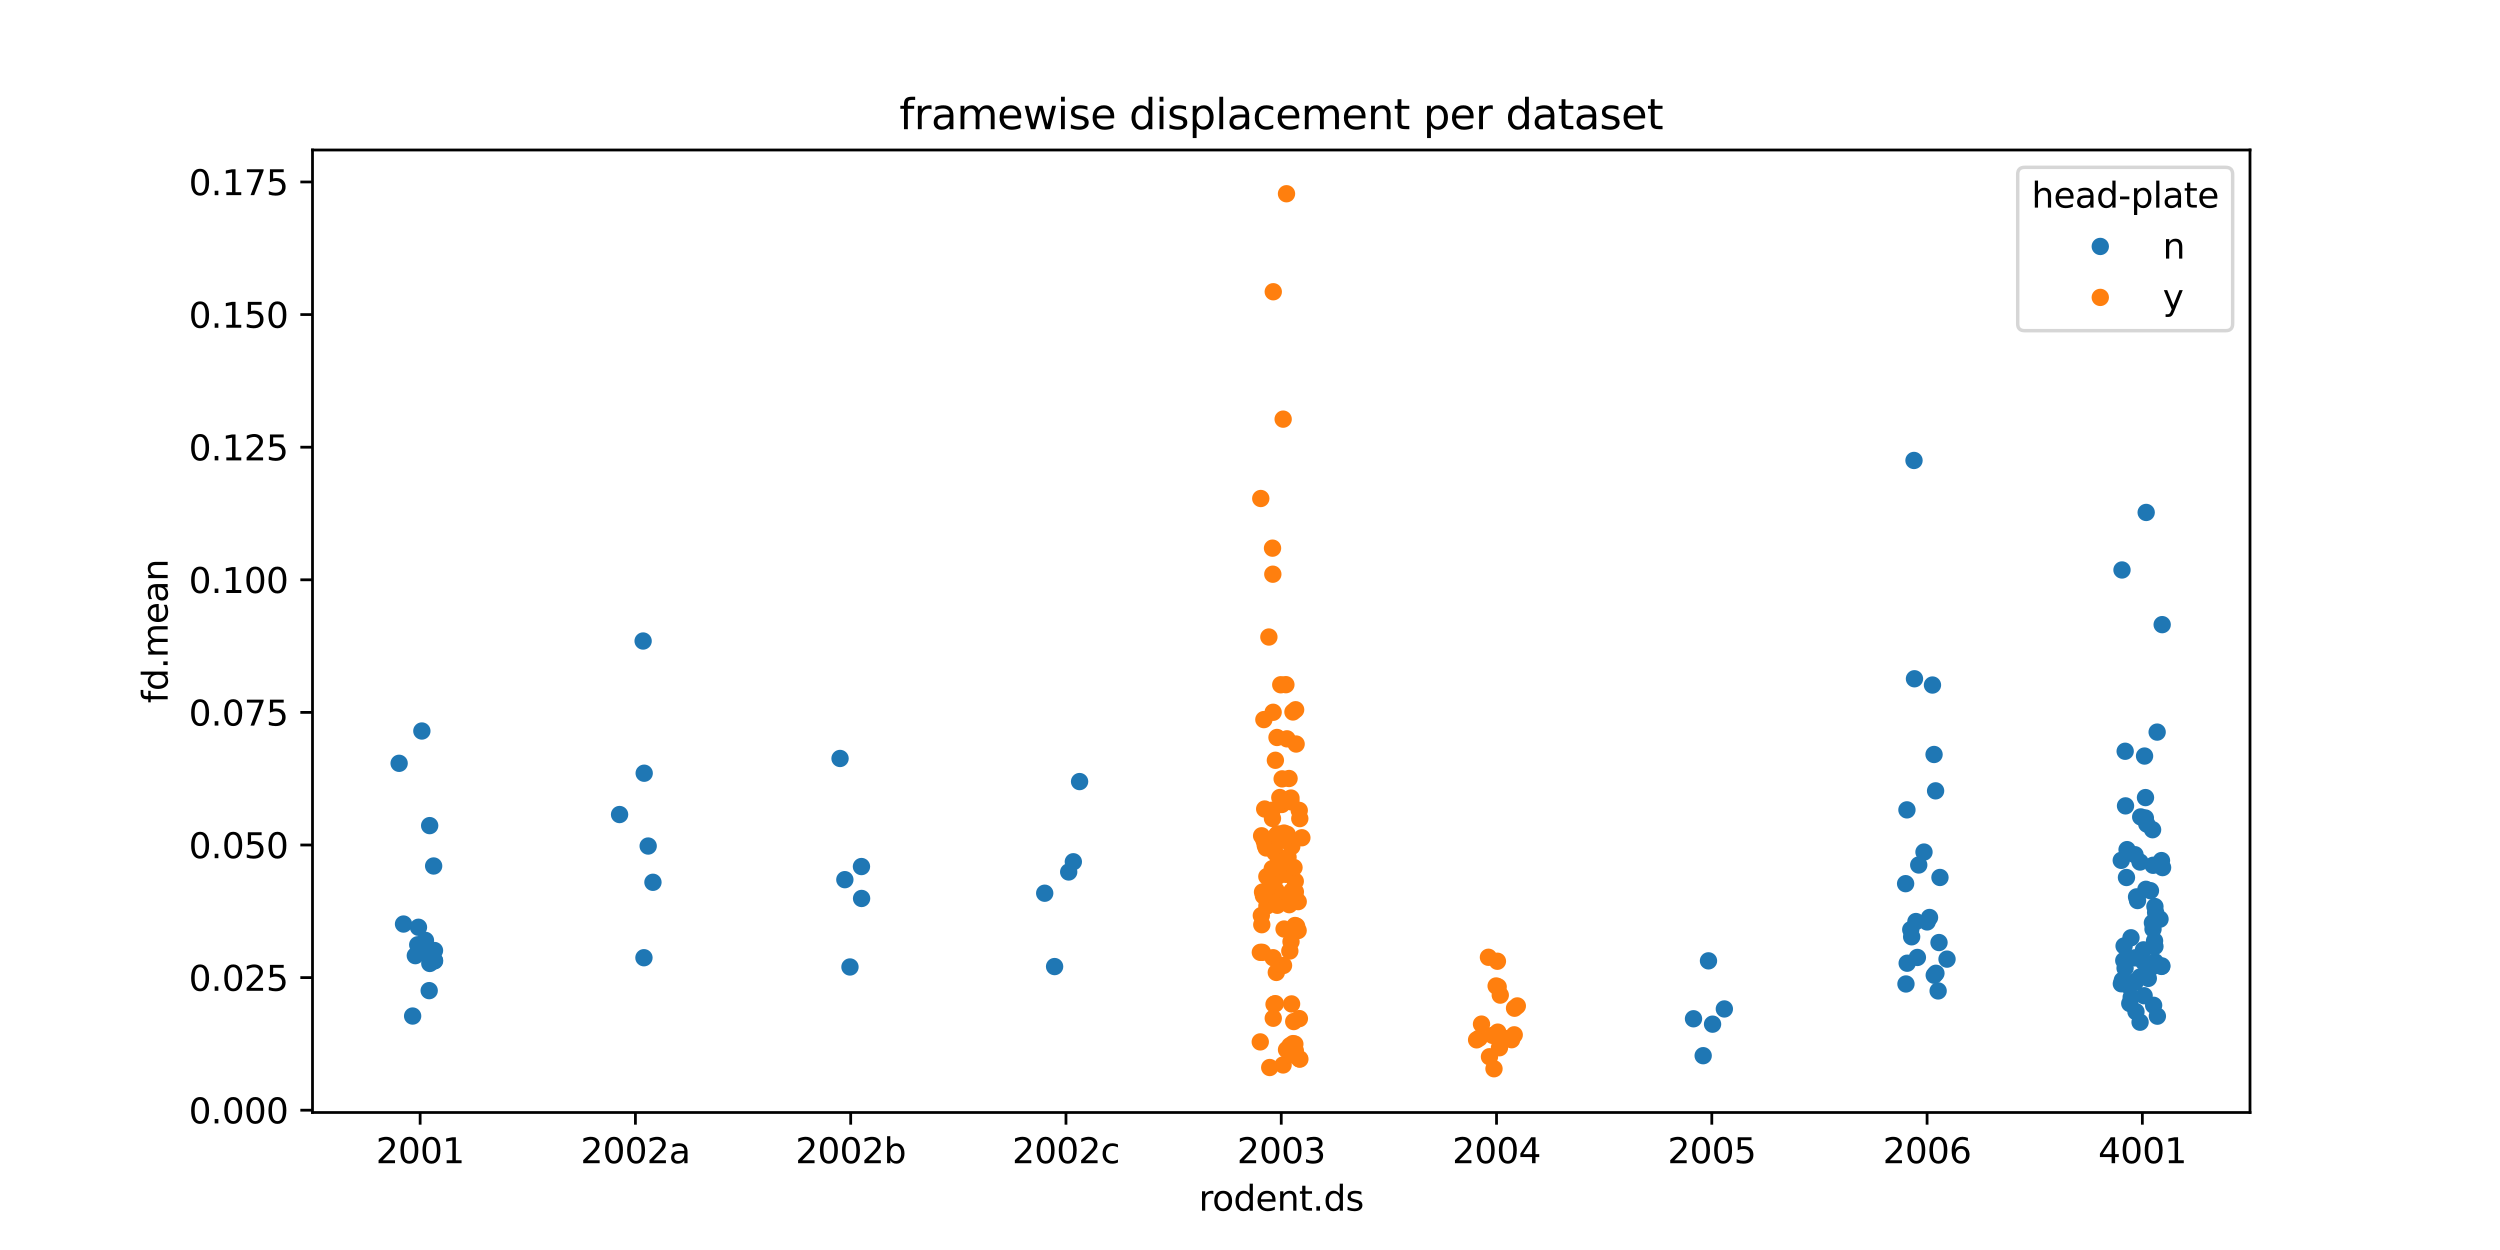 <?xml version="1.0" encoding="utf-8" standalone="no"?>
<!DOCTYPE svg PUBLIC "-//W3C//DTD SVG 1.1//EN"
  "http://www.w3.org/Graphics/SVG/1.1/DTD/svg11.dtd">
<svg xmlns:xlink="http://www.w3.org/1999/xlink" width="720pt" height="360pt" viewBox="0 0 720 360" xmlns="http://www.w3.org/2000/svg" version="1.1">
 <defs>
  <style type="text/css">*{stroke-linejoin: round; stroke-linecap: butt}</style>
 </defs>
 <g id="figure_1">
  <g id="patch_1">
   <path d="M 0 360 
L 720 360 
L 720 0 
L 0 0 
z
" style="fill: #ffffff"/>
  </g>
  <g id="axes_1">
   <g id="patch_2">
    <path d="M 90 320.4 
L 648 320.4 
L 648 43.2 
L 90 43.2 
z
" style="fill: #ffffff"/>
   </g>
   <g id="matplotlib.axis_1">
    <g id="xtick_1">
     <g id="line2d_1">
      <defs>
       <path id="m7bd807a9b5" d="M 0 0 
L 0 3.5 
" style="stroke: #000000; stroke-width: 0.8"/>
      </defs>
      <g>
       <use xlink:href="#m7bd807a9b5" x="121" y="320.4" style="stroke: #000000; stroke-width: 0.8"/>
      </g>
     </g>
     <g id="text_1">
      <!-- 2001 -->
      <g transform="translate(108.275 334.998) scale(0.1 -0.1)">
       <defs>
        <path id="DejaVuSans-32" d="M 1228 531 
L 3431 531 
L 3431 0 
L 469 0 
L 469 531 
Q 828 903 1448 1529 
Q 2069 2156 2228 2338 
Q 2531 2678 2651 2914 
Q 2772 3150 2772 3378 
Q 2772 3750 2511 3984 
Q 2250 4219 1831 4219 
Q 1534 4219 1204 4116 
Q 875 4013 500 3803 
L 500 4441 
Q 881 4594 1212 4672 
Q 1544 4750 1819 4750 
Q 2544 4750 2975 4387 
Q 3406 4025 3406 3419 
Q 3406 3131 3298 2873 
Q 3191 2616 2906 2266 
Q 2828 2175 2409 1742 
Q 1991 1309 1228 531 
z
" transform="scale(0.016)"/>
        <path id="DejaVuSans-30" d="M 2034 4250 
Q 1547 4250 1301 3770 
Q 1056 3291 1056 2328 
Q 1056 1369 1301 889 
Q 1547 409 2034 409 
Q 2525 409 2770 889 
Q 3016 1369 3016 2328 
Q 3016 3291 2770 3770 
Q 2525 4250 2034 4250 
z
M 2034 4750 
Q 2819 4750 3233 4129 
Q 3647 3509 3647 2328 
Q 3647 1150 3233 529 
Q 2819 -91 2034 -91 
Q 1250 -91 836 529 
Q 422 1150 422 2328 
Q 422 3509 836 4129 
Q 1250 4750 2034 4750 
z
" transform="scale(0.016)"/>
        <path id="DejaVuSans-31" d="M 794 531 
L 1825 531 
L 1825 4091 
L 703 3866 
L 703 4441 
L 1819 4666 
L 2450 4666 
L 2450 531 
L 3481 531 
L 3481 0 
L 794 0 
L 794 531 
z
" transform="scale(0.016)"/>
       </defs>
       <use xlink:href="#DejaVuSans-32"/>
       <use xlink:href="#DejaVuSans-30" transform="translate(63.623 0)"/>
       <use xlink:href="#DejaVuSans-30" transform="translate(127.246 0)"/>
       <use xlink:href="#DejaVuSans-31" transform="translate(190.869 0)"/>
      </g>
     </g>
    </g>
    <g id="xtick_2">
     <g id="line2d_2">
      <g>
       <use xlink:href="#m7bd807a9b5" x="183" y="320.4" style="stroke: #000000; stroke-width: 0.8"/>
      </g>
     </g>
     <g id="text_2">
      <!-- 2002a -->
      <g transform="translate(167.211 334.998) scale(0.1 -0.1)">
       <defs>
        <path id="DejaVuSans-61" d="M 2194 1759 
Q 1497 1759 1228 1600 
Q 959 1441 959 1056 
Q 959 750 1161 570 
Q 1363 391 1709 391 
Q 2188 391 2477 730 
Q 2766 1069 2766 1631 
L 2766 1759 
L 2194 1759 
z
M 3341 1997 
L 3341 0 
L 2766 0 
L 2766 531 
Q 2569 213 2275 61 
Q 1981 -91 1556 -91 
Q 1019 -91 701 211 
Q 384 513 384 1019 
Q 384 1609 779 1909 
Q 1175 2209 1959 2209 
L 2766 2209 
L 2766 2266 
Q 2766 2663 2505 2880 
Q 2244 3097 1772 3097 
Q 1472 3097 1187 3025 
Q 903 2953 641 2809 
L 641 3341 
Q 956 3463 1253 3523 
Q 1550 3584 1831 3584 
Q 2591 3584 2966 3190 
Q 3341 2797 3341 1997 
z
" transform="scale(0.016)"/>
       </defs>
       <use xlink:href="#DejaVuSans-32"/>
       <use xlink:href="#DejaVuSans-30" transform="translate(63.623 0)"/>
       <use xlink:href="#DejaVuSans-30" transform="translate(127.246 0)"/>
       <use xlink:href="#DejaVuSans-32" transform="translate(190.869 0)"/>
       <use xlink:href="#DejaVuSans-61" transform="translate(254.492 0)"/>
      </g>
     </g>
    </g>
    <g id="xtick_3">
     <g id="line2d_3">
      <g>
       <use xlink:href="#m7bd807a9b5" x="245" y="320.4" style="stroke: #000000; stroke-width: 0.8"/>
      </g>
     </g>
     <g id="text_3">
      <!-- 2002b -->
      <g transform="translate(229.101 334.998) scale(0.1 -0.1)">
       <defs>
        <path id="DejaVuSans-62" d="M 3116 1747 
Q 3116 2381 2855 2742 
Q 2594 3103 2138 3103 
Q 1681 3103 1420 2742 
Q 1159 2381 1159 1747 
Q 1159 1113 1420 752 
Q 1681 391 2138 391 
Q 2594 391 2855 752 
Q 3116 1113 3116 1747 
z
M 1159 2969 
Q 1341 3281 1617 3432 
Q 1894 3584 2278 3584 
Q 2916 3584 3314 3078 
Q 3713 2572 3713 1747 
Q 3713 922 3314 415 
Q 2916 -91 2278 -91 
Q 1894 -91 1617 61 
Q 1341 213 1159 525 
L 1159 0 
L 581 0 
L 581 4863 
L 1159 4863 
L 1159 2969 
z
" transform="scale(0.016)"/>
       </defs>
       <use xlink:href="#DejaVuSans-32"/>
       <use xlink:href="#DejaVuSans-30" transform="translate(63.623 0)"/>
       <use xlink:href="#DejaVuSans-30" transform="translate(127.246 0)"/>
       <use xlink:href="#DejaVuSans-32" transform="translate(190.869 0)"/>
       <use xlink:href="#DejaVuSans-62" transform="translate(254.492 0)"/>
      </g>
     </g>
    </g>
    <g id="xtick_4">
     <g id="line2d_4">
      <g>
       <use xlink:href="#m7bd807a9b5" x="307" y="320.4" style="stroke: #000000; stroke-width: 0.8"/>
      </g>
     </g>
     <g id="text_4">
      <!-- 2002c -->
      <g transform="translate(291.526 334.998) scale(0.1 -0.1)">
       <defs>
        <path id="DejaVuSans-63" d="M 3122 3366 
L 3122 2828 
Q 2878 2963 2633 3030 
Q 2388 3097 2138 3097 
Q 1578 3097 1268 2742 
Q 959 2388 959 1747 
Q 959 1106 1268 751 
Q 1578 397 2138 397 
Q 2388 397 2633 464 
Q 2878 531 3122 666 
L 3122 134 
Q 2881 22 2623 -34 
Q 2366 -91 2075 -91 
Q 1284 -91 818 406 
Q 353 903 353 1747 
Q 353 2603 823 3093 
Q 1294 3584 2113 3584 
Q 2378 3584 2631 3529 
Q 2884 3475 3122 3366 
z
" transform="scale(0.016)"/>
       </defs>
       <use xlink:href="#DejaVuSans-32"/>
       <use xlink:href="#DejaVuSans-30" transform="translate(63.623 0)"/>
       <use xlink:href="#DejaVuSans-30" transform="translate(127.246 0)"/>
       <use xlink:href="#DejaVuSans-32" transform="translate(190.869 0)"/>
       <use xlink:href="#DejaVuSans-63" transform="translate(254.492 0)"/>
      </g>
     </g>
    </g>
    <g id="xtick_5">
     <g id="line2d_5">
      <g>
       <use xlink:href="#m7bd807a9b5" x="369" y="320.4" style="stroke: #000000; stroke-width: 0.8"/>
      </g>
     </g>
     <g id="text_5">
      <!-- 2003 -->
      <g transform="translate(356.275 334.998) scale(0.1 -0.1)">
       <defs>
        <path id="DejaVuSans-33" d="M 2597 2516 
Q 3050 2419 3304 2112 
Q 3559 1806 3559 1356 
Q 3559 666 3084 287 
Q 2609 -91 1734 -91 
Q 1441 -91 1130 -33 
Q 819 25 488 141 
L 488 750 
Q 750 597 1062 519 
Q 1375 441 1716 441 
Q 2309 441 2620 675 
Q 2931 909 2931 1356 
Q 2931 1769 2642 2001 
Q 2353 2234 1838 2234 
L 1294 2234 
L 1294 2753 
L 1863 2753 
Q 2328 2753 2575 2939 
Q 2822 3125 2822 3475 
Q 2822 3834 2567 4026 
Q 2313 4219 1838 4219 
Q 1578 4219 1281 4162 
Q 984 4106 628 3988 
L 628 4550 
Q 988 4650 1302 4700 
Q 1616 4750 1894 4750 
Q 2613 4750 3031 4423 
Q 3450 4097 3450 3541 
Q 3450 3153 3228 2886 
Q 3006 2619 2597 2516 
z
" transform="scale(0.016)"/>
       </defs>
       <use xlink:href="#DejaVuSans-32"/>
       <use xlink:href="#DejaVuSans-30" transform="translate(63.623 0)"/>
       <use xlink:href="#DejaVuSans-30" transform="translate(127.246 0)"/>
       <use xlink:href="#DejaVuSans-33" transform="translate(190.869 0)"/>
      </g>
     </g>
    </g>
    <g id="xtick_6">
     <g id="line2d_6">
      <g>
       <use xlink:href="#m7bd807a9b5" x="431" y="320.4" style="stroke: #000000; stroke-width: 0.8"/>
      </g>
     </g>
     <g id="text_6">
      <!-- 2004 -->
      <g transform="translate(418.275 334.998) scale(0.1 -0.1)">
       <defs>
        <path id="DejaVuSans-34" d="M 2419 4116 
L 825 1625 
L 2419 1625 
L 2419 4116 
z
M 2253 4666 
L 3047 4666 
L 3047 1625 
L 3713 1625 
L 3713 1100 
L 3047 1100 
L 3047 0 
L 2419 0 
L 2419 1100 
L 313 1100 
L 313 1709 
L 2253 4666 
z
" transform="scale(0.016)"/>
       </defs>
       <use xlink:href="#DejaVuSans-32"/>
       <use xlink:href="#DejaVuSans-30" transform="translate(63.623 0)"/>
       <use xlink:href="#DejaVuSans-30" transform="translate(127.246 0)"/>
       <use xlink:href="#DejaVuSans-34" transform="translate(190.869 0)"/>
      </g>
     </g>
    </g>
    <g id="xtick_7">
     <g id="line2d_7">
      <g>
       <use xlink:href="#m7bd807a9b5" x="493" y="320.4" style="stroke: #000000; stroke-width: 0.8"/>
      </g>
     </g>
     <g id="text_7">
      <!-- 2005 -->
      <g transform="translate(480.275 334.998) scale(0.1 -0.1)">
       <defs>
        <path id="DejaVuSans-35" d="M 691 4666 
L 3169 4666 
L 3169 4134 
L 1269 4134 
L 1269 2991 
Q 1406 3038 1543 3061 
Q 1681 3084 1819 3084 
Q 2600 3084 3056 2656 
Q 3513 2228 3513 1497 
Q 3513 744 3044 326 
Q 2575 -91 1722 -91 
Q 1428 -91 1123 -41 
Q 819 9 494 109 
L 494 744 
Q 775 591 1075 516 
Q 1375 441 1709 441 
Q 2250 441 2565 725 
Q 2881 1009 2881 1497 
Q 2881 1984 2565 2268 
Q 2250 2553 1709 2553 
Q 1456 2553 1204 2497 
Q 953 2441 691 2322 
L 691 4666 
z
" transform="scale(0.016)"/>
       </defs>
       <use xlink:href="#DejaVuSans-32"/>
       <use xlink:href="#DejaVuSans-30" transform="translate(63.623 0)"/>
       <use xlink:href="#DejaVuSans-30" transform="translate(127.246 0)"/>
       <use xlink:href="#DejaVuSans-35" transform="translate(190.869 0)"/>
      </g>
     </g>
    </g>
    <g id="xtick_8">
     <g id="line2d_8">
      <g>
       <use xlink:href="#m7bd807a9b5" x="555" y="320.4" style="stroke: #000000; stroke-width: 0.8"/>
      </g>
     </g>
     <g id="text_8">
      <!-- 2006 -->
      <g transform="translate(542.275 334.998) scale(0.1 -0.1)">
       <defs>
        <path id="DejaVuSans-36" d="M 2113 2584 
Q 1688 2584 1439 2293 
Q 1191 2003 1191 1497 
Q 1191 994 1439 701 
Q 1688 409 2113 409 
Q 2538 409 2786 701 
Q 3034 994 3034 1497 
Q 3034 2003 2786 2293 
Q 2538 2584 2113 2584 
z
M 3366 4563 
L 3366 3988 
Q 3128 4100 2886 4159 
Q 2644 4219 2406 4219 
Q 1781 4219 1451 3797 
Q 1122 3375 1075 2522 
Q 1259 2794 1537 2939 
Q 1816 3084 2150 3084 
Q 2853 3084 3261 2657 
Q 3669 2231 3669 1497 
Q 3669 778 3244 343 
Q 2819 -91 2113 -91 
Q 1303 -91 875 529 
Q 447 1150 447 2328 
Q 447 3434 972 4092 
Q 1497 4750 2381 4750 
Q 2619 4750 2861 4703 
Q 3103 4656 3366 4563 
z
" transform="scale(0.016)"/>
       </defs>
       <use xlink:href="#DejaVuSans-32"/>
       <use xlink:href="#DejaVuSans-30" transform="translate(63.623 0)"/>
       <use xlink:href="#DejaVuSans-30" transform="translate(127.246 0)"/>
       <use xlink:href="#DejaVuSans-36" transform="translate(190.869 0)"/>
      </g>
     </g>
    </g>
    <g id="xtick_9">
     <g id="line2d_9">
      <g>
       <use xlink:href="#m7bd807a9b5" x="617" y="320.4" style="stroke: #000000; stroke-width: 0.8"/>
      </g>
     </g>
     <g id="text_9">
      <!-- 4001 -->
      <g transform="translate(604.275 334.998) scale(0.1 -0.1)">
       <use xlink:href="#DejaVuSans-34"/>
       <use xlink:href="#DejaVuSans-30" transform="translate(63.623 0)"/>
       <use xlink:href="#DejaVuSans-30" transform="translate(127.246 0)"/>
       <use xlink:href="#DejaVuSans-31" transform="translate(190.869 0)"/>
      </g>
     </g>
    </g>
    <g id="text_10">
     <!-- rodent.ds -->
     <g transform="translate(345.25 348.677) scale(0.1 -0.1)">
      <defs>
       <path id="DejaVuSans-72" d="M 2631 2963 
Q 2534 3019 2420 3045 
Q 2306 3072 2169 3072 
Q 1681 3072 1420 2755 
Q 1159 2438 1159 1844 
L 1159 0 
L 581 0 
L 581 3500 
L 1159 3500 
L 1159 2956 
Q 1341 3275 1631 3429 
Q 1922 3584 2338 3584 
Q 2397 3584 2469 3576 
Q 2541 3569 2628 3553 
L 2631 2963 
z
" transform="scale(0.016)"/>
       <path id="DejaVuSans-6f" d="M 1959 3097 
Q 1497 3097 1228 2736 
Q 959 2375 959 1747 
Q 959 1119 1226 758 
Q 1494 397 1959 397 
Q 2419 397 2687 759 
Q 2956 1122 2956 1747 
Q 2956 2369 2687 2733 
Q 2419 3097 1959 3097 
z
M 1959 3584 
Q 2709 3584 3137 3096 
Q 3566 2609 3566 1747 
Q 3566 888 3137 398 
Q 2709 -91 1959 -91 
Q 1206 -91 779 398 
Q 353 888 353 1747 
Q 353 2609 779 3096 
Q 1206 3584 1959 3584 
z
" transform="scale(0.016)"/>
       <path id="DejaVuSans-64" d="M 2906 2969 
L 2906 4863 
L 3481 4863 
L 3481 0 
L 2906 0 
L 2906 525 
Q 2725 213 2448 61 
Q 2172 -91 1784 -91 
Q 1150 -91 751 415 
Q 353 922 353 1747 
Q 353 2572 751 3078 
Q 1150 3584 1784 3584 
Q 2172 3584 2448 3432 
Q 2725 3281 2906 2969 
z
M 947 1747 
Q 947 1113 1208 752 
Q 1469 391 1925 391 
Q 2381 391 2643 752 
Q 2906 1113 2906 1747 
Q 2906 2381 2643 2742 
Q 2381 3103 1925 3103 
Q 1469 3103 1208 2742 
Q 947 2381 947 1747 
z
" transform="scale(0.016)"/>
       <path id="DejaVuSans-65" d="M 3597 1894 
L 3597 1613 
L 953 1613 
Q 991 1019 1311 708 
Q 1631 397 2203 397 
Q 2534 397 2845 478 
Q 3156 559 3463 722 
L 3463 178 
Q 3153 47 2828 -22 
Q 2503 -91 2169 -91 
Q 1331 -91 842 396 
Q 353 884 353 1716 
Q 353 2575 817 3079 
Q 1281 3584 2069 3584 
Q 2775 3584 3186 3129 
Q 3597 2675 3597 1894 
z
M 3022 2063 
Q 3016 2534 2758 2815 
Q 2500 3097 2075 3097 
Q 1594 3097 1305 2825 
Q 1016 2553 972 2059 
L 3022 2063 
z
" transform="scale(0.016)"/>
       <path id="DejaVuSans-6e" d="M 3513 2113 
L 3513 0 
L 2938 0 
L 2938 2094 
Q 2938 2591 2744 2837 
Q 2550 3084 2163 3084 
Q 1697 3084 1428 2787 
Q 1159 2491 1159 1978 
L 1159 0 
L 581 0 
L 581 3500 
L 1159 3500 
L 1159 2956 
Q 1366 3272 1645 3428 
Q 1925 3584 2291 3584 
Q 2894 3584 3203 3211 
Q 3513 2838 3513 2113 
z
" transform="scale(0.016)"/>
       <path id="DejaVuSans-74" d="M 1172 4494 
L 1172 3500 
L 2356 3500 
L 2356 3053 
L 1172 3053 
L 1172 1153 
Q 1172 725 1289 603 
Q 1406 481 1766 481 
L 2356 481 
L 2356 0 
L 1766 0 
Q 1100 0 847 248 
Q 594 497 594 1153 
L 594 3053 
L 172 3053 
L 172 3500 
L 594 3500 
L 594 4494 
L 1172 4494 
z
" transform="scale(0.016)"/>
       <path id="DejaVuSans-2e" d="M 684 794 
L 1344 794 
L 1344 0 
L 684 0 
L 684 794 
z
" transform="scale(0.016)"/>
       <path id="DejaVuSans-73" d="M 2834 3397 
L 2834 2853 
Q 2591 2978 2328 3040 
Q 2066 3103 1784 3103 
Q 1356 3103 1142 2972 
Q 928 2841 928 2578 
Q 928 2378 1081 2264 
Q 1234 2150 1697 2047 
L 1894 2003 
Q 2506 1872 2764 1633 
Q 3022 1394 3022 966 
Q 3022 478 2636 193 
Q 2250 -91 1575 -91 
Q 1294 -91 989 -36 
Q 684 19 347 128 
L 347 722 
Q 666 556 975 473 
Q 1284 391 1588 391 
Q 1994 391 2212 530 
Q 2431 669 2431 922 
Q 2431 1156 2273 1281 
Q 2116 1406 1581 1522 
L 1381 1569 
Q 847 1681 609 1914 
Q 372 2147 372 2553 
Q 372 3047 722 3315 
Q 1072 3584 1716 3584 
Q 2034 3584 2315 3537 
Q 2597 3491 2834 3397 
z
" transform="scale(0.016)"/>
      </defs>
      <use xlink:href="#DejaVuSans-72"/>
      <use xlink:href="#DejaVuSans-6f" transform="translate(38.863 0)"/>
      <use xlink:href="#DejaVuSans-64" transform="translate(100.045 0)"/>
      <use xlink:href="#DejaVuSans-65" transform="translate(163.521 0)"/>
      <use xlink:href="#DejaVuSans-6e" transform="translate(225.045 0)"/>
      <use xlink:href="#DejaVuSans-74" transform="translate(288.424 0)"/>
      <use xlink:href="#DejaVuSans-2e" transform="translate(327.633 0)"/>
      <use xlink:href="#DejaVuSans-64" transform="translate(359.42 0)"/>
      <use xlink:href="#DejaVuSans-73" transform="translate(422.896 0)"/>
     </g>
    </g>
   </g>
   <g id="matplotlib.axis_2">
    <g id="ytick_1">
     <g id="line2d_10">
      <defs>
       <path id="m47fe183ed0" d="M 0 0 
L -3.5 0 
" style="stroke: #000000; stroke-width: 0.8"/>
      </defs>
      <g>
       <use xlink:href="#m47fe183ed0" x="90" y="319.74" style="stroke: #000000; stroke-width: 0.8"/>
      </g>
     </g>
     <g id="text_11">
      <!-- 0.000 -->
      <g transform="translate(54.372 323.539) scale(0.1 -0.1)">
       <use xlink:href="#DejaVuSans-30"/>
       <use xlink:href="#DejaVuSans-2e" transform="translate(63.623 0)"/>
       <use xlink:href="#DejaVuSans-30" transform="translate(95.41 0)"/>
       <use xlink:href="#DejaVuSans-30" transform="translate(159.033 0)"/>
       <use xlink:href="#DejaVuSans-30" transform="translate(222.656 0)"/>
      </g>
     </g>
    </g>
    <g id="ytick_2">
     <g id="line2d_11">
      <g>
       <use xlink:href="#m47fe183ed0" x="90" y="281.549" style="stroke: #000000; stroke-width: 0.8"/>
      </g>
     </g>
     <g id="text_12">
      <!-- 0.025 -->
      <g transform="translate(54.372 285.349) scale(0.1 -0.1)">
       <use xlink:href="#DejaVuSans-30"/>
       <use xlink:href="#DejaVuSans-2e" transform="translate(63.623 0)"/>
       <use xlink:href="#DejaVuSans-30" transform="translate(95.41 0)"/>
       <use xlink:href="#DejaVuSans-32" transform="translate(159.033 0)"/>
       <use xlink:href="#DejaVuSans-35" transform="translate(222.656 0)"/>
      </g>
     </g>
    </g>
    <g id="ytick_3">
     <g id="line2d_12">
      <g>
       <use xlink:href="#m47fe183ed0" x="90" y="243.359" style="stroke: #000000; stroke-width: 0.8"/>
      </g>
     </g>
     <g id="text_13">
      <!-- 0.050 -->
      <g transform="translate(54.372 247.158) scale(0.1 -0.1)">
       <use xlink:href="#DejaVuSans-30"/>
       <use xlink:href="#DejaVuSans-2e" transform="translate(63.623 0)"/>
       <use xlink:href="#DejaVuSans-30" transform="translate(95.41 0)"/>
       <use xlink:href="#DejaVuSans-35" transform="translate(159.033 0)"/>
       <use xlink:href="#DejaVuSans-30" transform="translate(222.656 0)"/>
      </g>
     </g>
    </g>
    <g id="ytick_4">
     <g id="line2d_13">
      <g>
       <use xlink:href="#m47fe183ed0" x="90" y="205.169" style="stroke: #000000; stroke-width: 0.8"/>
      </g>
     </g>
     <g id="text_14">
      <!-- 0.075 -->
      <g transform="translate(54.372 208.968) scale(0.1 -0.1)">
       <defs>
        <path id="DejaVuSans-37" d="M 525 4666 
L 3525 4666 
L 3525 4397 
L 1831 0 
L 1172 0 
L 2766 4134 
L 525 4134 
L 525 4666 
z
" transform="scale(0.016)"/>
       </defs>
       <use xlink:href="#DejaVuSans-30"/>
       <use xlink:href="#DejaVuSans-2e" transform="translate(63.623 0)"/>
       <use xlink:href="#DejaVuSans-30" transform="translate(95.41 0)"/>
       <use xlink:href="#DejaVuSans-37" transform="translate(159.033 0)"/>
       <use xlink:href="#DejaVuSans-35" transform="translate(222.656 0)"/>
      </g>
     </g>
    </g>
    <g id="ytick_5">
     <g id="line2d_14">
      <g>
       <use xlink:href="#m47fe183ed0" x="90" y="166.978" style="stroke: #000000; stroke-width: 0.8"/>
      </g>
     </g>
     <g id="text_15">
      <!-- 0.100 -->
      <g transform="translate(54.372 170.777) scale(0.1 -0.1)">
       <use xlink:href="#DejaVuSans-30"/>
       <use xlink:href="#DejaVuSans-2e" transform="translate(63.623 0)"/>
       <use xlink:href="#DejaVuSans-31" transform="translate(95.41 0)"/>
       <use xlink:href="#DejaVuSans-30" transform="translate(159.033 0)"/>
       <use xlink:href="#DejaVuSans-30" transform="translate(222.656 0)"/>
      </g>
     </g>
    </g>
    <g id="ytick_6">
     <g id="line2d_15">
      <g>
       <use xlink:href="#m47fe183ed0" x="90" y="128.788" style="stroke: #000000; stroke-width: 0.8"/>
      </g>
     </g>
     <g id="text_16">
      <!-- 0.125 -->
      <g transform="translate(54.372 132.587) scale(0.1 -0.1)">
       <use xlink:href="#DejaVuSans-30"/>
       <use xlink:href="#DejaVuSans-2e" transform="translate(63.623 0)"/>
       <use xlink:href="#DejaVuSans-31" transform="translate(95.41 0)"/>
       <use xlink:href="#DejaVuSans-32" transform="translate(159.033 0)"/>
       <use xlink:href="#DejaVuSans-35" transform="translate(222.656 0)"/>
      </g>
     </g>
    </g>
    <g id="ytick_7">
     <g id="line2d_16">
      <g>
       <use xlink:href="#m47fe183ed0" x="90" y="90.597" style="stroke: #000000; stroke-width: 0.8"/>
      </g>
     </g>
     <g id="text_17">
      <!-- 0.150 -->
      <g transform="translate(54.372 94.396) scale(0.1 -0.1)">
       <use xlink:href="#DejaVuSans-30"/>
       <use xlink:href="#DejaVuSans-2e" transform="translate(63.623 0)"/>
       <use xlink:href="#DejaVuSans-31" transform="translate(95.41 0)"/>
       <use xlink:href="#DejaVuSans-35" transform="translate(159.033 0)"/>
       <use xlink:href="#DejaVuSans-30" transform="translate(222.656 0)"/>
      </g>
     </g>
    </g>
    <g id="ytick_8">
     <g id="line2d_17">
      <g>
       <use xlink:href="#m47fe183ed0" x="90" y="52.407" style="stroke: #000000; stroke-width: 0.8"/>
      </g>
     </g>
     <g id="text_18">
      <!-- 0.175 -->
      <g transform="translate(54.372 56.206) scale(0.1 -0.1)">
       <use xlink:href="#DejaVuSans-30"/>
       <use xlink:href="#DejaVuSans-2e" transform="translate(63.623 0)"/>
       <use xlink:href="#DejaVuSans-31" transform="translate(95.41 0)"/>
       <use xlink:href="#DejaVuSans-37" transform="translate(159.033 0)"/>
       <use xlink:href="#DejaVuSans-35" transform="translate(222.656 0)"/>
      </g>
     </g>
    </g>
    <g id="text_19">
     <!-- fd.mean -->
     <g transform="translate(48.292 202.503) rotate(-90) scale(0.1 -0.1)">
      <defs>
       <path id="DejaVuSans-66" d="M 2375 4863 
L 2375 4384 
L 1825 4384 
Q 1516 4384 1395 4259 
Q 1275 4134 1275 3809 
L 1275 3500 
L 2222 3500 
L 2222 3053 
L 1275 3053 
L 1275 0 
L 697 0 
L 697 3053 
L 147 3053 
L 147 3500 
L 697 3500 
L 697 3744 
Q 697 4328 969 4595 
Q 1241 4863 1831 4863 
L 2375 4863 
z
" transform="scale(0.016)"/>
       <path id="DejaVuSans-6d" d="M 3328 2828 
Q 3544 3216 3844 3400 
Q 4144 3584 4550 3584 
Q 5097 3584 5394 3201 
Q 5691 2819 5691 2113 
L 5691 0 
L 5113 0 
L 5113 2094 
Q 5113 2597 4934 2840 
Q 4756 3084 4391 3084 
Q 3944 3084 3684 2787 
Q 3425 2491 3425 1978 
L 3425 0 
L 2847 0 
L 2847 2094 
Q 2847 2600 2669 2842 
Q 2491 3084 2119 3084 
Q 1678 3084 1418 2786 
Q 1159 2488 1159 1978 
L 1159 0 
L 581 0 
L 581 3500 
L 1159 3500 
L 1159 2956 
Q 1356 3278 1631 3431 
Q 1906 3584 2284 3584 
Q 2666 3584 2933 3390 
Q 3200 3197 3328 2828 
z
" transform="scale(0.016)"/>
      </defs>
      <use xlink:href="#DejaVuSans-66"/>
      <use xlink:href="#DejaVuSans-64" transform="translate(35.205 0)"/>
      <use xlink:href="#DejaVuSans-2e" transform="translate(98.682 0)"/>
      <use xlink:href="#DejaVuSans-6d" transform="translate(130.469 0)"/>
      <use xlink:href="#DejaVuSans-65" transform="translate(227.881 0)"/>
      <use xlink:href="#DejaVuSans-61" transform="translate(289.404 0)"/>
      <use xlink:href="#DejaVuSans-6e" transform="translate(350.684 0)"/>
     </g>
    </g>
   </g>
   <g id="patch_3">
    <path d="M 90 320.4 
L 90 43.2 
" style="fill: none; stroke: #000000; stroke-width: 0.8; stroke-linejoin: miter; stroke-linecap: square"/>
   </g>
   <g id="patch_4">
    <path d="M 648 320.4 
L 648 43.2 
" style="fill: none; stroke: #000000; stroke-width: 0.8; stroke-linejoin: miter; stroke-linecap: square"/>
   </g>
   <g id="patch_5">
    <path d="M 90 320.4 
L 648 320.4 
" style="fill: none; stroke: #000000; stroke-width: 0.8; stroke-linejoin: miter; stroke-linecap: square"/>
   </g>
   <g id="patch_6">
    <path d="M 90 43.2 
L 648 43.2 
" style="fill: none; stroke: #000000; stroke-width: 0.8; stroke-linejoin: miter; stroke-linecap: square"/>
   </g>
   <g id="PathCollection_1">
    <defs>
     <path id="C0_0_a1d9d6b690" d="M 0 2.5 
C 0.663 2.5 1.299 2.237 1.768 1.768 
C 2.237 1.299 2.5 0.663 2.5 -0 
C 2.5 -0.663 2.237 -1.299 1.768 -1.768 
C 1.299 -2.237 0.663 -2.5 0 -2.5 
C -0.663 -2.5 -1.299 -2.237 -1.768 -1.768 
C -2.237 -1.299 -2.5 -0.663 -2.5 0 
C -2.5 0.663 -2.237 1.299 -1.768 1.768 
C -1.299 2.237 -0.663 2.5 0 2.5 
z
"/>
    </defs>
    <g clip-path="url(#pf2f647e2af)">
     <use xlink:href="#C0_0_a1d9d6b690" x="120.521" y="267.052" style="fill: #1f77b4"/>
    </g>
    <g clip-path="url(#pf2f647e2af)">
     <use xlink:href="#C0_0_a1d9d6b690" x="121.495" y="210.53" style="fill: #1f77b4"/>
    </g>
    <g clip-path="url(#pf2f647e2af)">
     <use xlink:href="#C0_0_a1d9d6b690" x="125.156" y="276.732" style="fill: #1f77b4"/>
    </g>
    <g clip-path="url(#pf2f647e2af)">
     <use xlink:href="#C0_0_a1d9d6b690" x="125.136" y="273.749" style="fill: #1f77b4"/>
    </g>
    <g clip-path="url(#pf2f647e2af)">
     <use xlink:href="#C0_0_a1d9d6b690" x="123.744" y="237.778" style="fill: #1f77b4"/>
    </g>
    <g clip-path="url(#pf2f647e2af)">
     <use xlink:href="#C0_0_a1d9d6b690" x="114.951" y="219.834" style="fill: #1f77b4"/>
    </g>
    <g clip-path="url(#pf2f647e2af)">
     <use xlink:href="#C0_0_a1d9d6b690" x="122.529" y="270.831" style="fill: #1f77b4"/>
    </g>
    <g clip-path="url(#pf2f647e2af)">
     <use xlink:href="#C0_0_a1d9d6b690" x="116.215" y="266.124" style="fill: #1f77b4"/>
    </g>
    <g clip-path="url(#pf2f647e2af)">
     <use xlink:href="#C0_0_a1d9d6b690" x="120.307" y="272.102" style="fill: #1f77b4"/>
    </g>
    <g clip-path="url(#pf2f647e2af)">
     <use xlink:href="#C0_0_a1d9d6b690" x="124.889" y="249.406" style="fill: #1f77b4"/>
    </g>
    <g clip-path="url(#pf2f647e2af)">
     <use xlink:href="#C0_0_a1d9d6b690" x="119.614" y="275.225" style="fill: #1f77b4"/>
    </g>
    <g clip-path="url(#pf2f647e2af)">
     <use xlink:href="#C0_0_a1d9d6b690" x="118.837" y="292.619" style="fill: #1f77b4"/>
    </g>
    <g clip-path="url(#pf2f647e2af)">
     <use xlink:href="#C0_0_a1d9d6b690" x="125.101" y="276.626" style="fill: #1f77b4"/>
    </g>
    <g clip-path="url(#pf2f647e2af)">
     <use xlink:href="#C0_0_a1d9d6b690" x="123.784" y="277.474" style="fill: #1f77b4"/>
    </g>
    <g clip-path="url(#pf2f647e2af)">
     <use xlink:href="#C0_0_a1d9d6b690" x="122.698" y="274.028" style="fill: #1f77b4"/>
    </g>
    <g clip-path="url(#pf2f647e2af)">
     <use xlink:href="#C0_0_a1d9d6b690" x="123.606" y="285.302" style="fill: #1f77b4"/>
    </g>
   </g>
   <g id="PathCollection_2">
    <defs>
     <path id="C1_0_6a0318f2e5" d="M 0 2.5 
C 0.663 2.5 1.299 2.237 1.768 1.768 
C 2.237 1.299 2.5 0.663 2.5 -0 
C 2.5 -0.663 2.237 -1.299 1.768 -1.768 
C 1.299 -2.237 0.663 -2.5 0 -2.5 
C -0.663 -2.5 -1.299 -2.237 -1.768 -1.768 
C -2.237 -1.299 -2.5 -0.663 -2.5 0 
C -2.5 0.663 -2.237 1.299 -1.768 1.768 
C -1.299 2.237 -0.663 2.5 0 2.5 
z
"/>
    </defs>
    <g clip-path="url(#pf2f647e2af)">
     <use xlink:href="#C1_0_6a0318f2e5" x="185.22" y="184.613" style="fill: #1f77b4"/>
    </g>
    <g clip-path="url(#pf2f647e2af)">
     <use xlink:href="#C1_0_6a0318f2e5" x="186.675" y="243.658" style="fill: #1f77b4"/>
    </g>
    <g clip-path="url(#pf2f647e2af)">
     <use xlink:href="#C1_0_6a0318f2e5" x="178.437" y="234.587" style="fill: #1f77b4"/>
    </g>
    <g clip-path="url(#pf2f647e2af)">
     <use xlink:href="#C1_0_6a0318f2e5" x="185.527" y="222.688" style="fill: #1f77b4"/>
    </g>
    <g clip-path="url(#pf2f647e2af)">
     <use xlink:href="#C1_0_6a0318f2e5" x="185.456" y="275.826" style="fill: #1f77b4"/>
    </g>
    <g clip-path="url(#pf2f647e2af)">
     <use xlink:href="#C1_0_6a0318f2e5" x="188.047" y="254.102" style="fill: #1f77b4"/>
    </g>
   </g>
   <g id="PathCollection_3">
    <defs>
     <path id="C2_0_d5c474eb5b" d="M 0 2.5 
C 0.663 2.5 1.299 2.237 1.768 1.768 
C 2.237 1.299 2.5 0.663 2.5 -0 
C 2.5 -0.663 2.237 -1.299 1.768 -1.768 
C 1.299 -2.237 0.663 -2.5 0 -2.5 
C -0.663 -2.5 -1.299 -2.237 -1.768 -1.768 
C -2.237 -1.299 -2.5 -0.663 -2.5 0 
C -2.5 0.663 -2.237 1.299 -1.768 1.768 
C -1.299 2.237 -0.663 2.5 0 2.5 
z
"/>
    </defs>
    <g clip-path="url(#pf2f647e2af)">
     <use xlink:href="#C2_0_d5c474eb5b" x="248.137" y="258.758" style="fill: #1f77b4"/>
    </g>
    <g clip-path="url(#pf2f647e2af)">
     <use xlink:href="#C2_0_d5c474eb5b" x="248.099" y="249.567" style="fill: #1f77b4"/>
    </g>
    <g clip-path="url(#pf2f647e2af)">
     <use xlink:href="#C2_0_d5c474eb5b" x="244.792" y="278.49" style="fill: #1f77b4"/>
    </g>
    <g clip-path="url(#pf2f647e2af)">
     <use xlink:href="#C2_0_d5c474eb5b" x="243.316" y="253.345" style="fill: #1f77b4"/>
    </g>
    <g clip-path="url(#pf2f647e2af)">
     <use xlink:href="#C2_0_d5c474eb5b" x="241.934" y="218.439" style="fill: #1f77b4"/>
    </g>
   </g>
   <g id="PathCollection_4">
    <defs>
     <path id="C3_0_4349a4c88f" d="M 0 2.5 
C 0.663 2.5 1.299 2.237 1.768 1.768 
C 2.237 1.299 2.5 0.663 2.5 -0 
C 2.5 -0.663 2.237 -1.299 1.768 -1.768 
C 1.299 -2.237 0.663 -2.5 0 -2.5 
C -0.663 -2.5 -1.299 -2.237 -1.768 -1.768 
C -2.237 -1.299 -2.5 -0.663 -2.5 0 
C -2.5 0.663 -2.237 1.299 -1.768 1.768 
C -1.299 2.237 -0.663 2.5 0 2.5 
z
"/>
    </defs>
    <g clip-path="url(#pf2f647e2af)">
     <use xlink:href="#C3_0_4349a4c88f" x="300.875" y="257.249" style="fill: #1f77b4"/>
    </g>
    <g clip-path="url(#pf2f647e2af)">
     <use xlink:href="#C3_0_4349a4c88f" x="309.121" y="248.19" style="fill: #1f77b4"/>
    </g>
    <g clip-path="url(#pf2f647e2af)">
     <use xlink:href="#C3_0_4349a4c88f" x="303.723" y="278.372" style="fill: #1f77b4"/>
    </g>
    <g clip-path="url(#pf2f647e2af)">
     <use xlink:href="#C3_0_4349a4c88f" x="307.784" y="251.129" style="fill: #1f77b4"/>
    </g>
    <g clip-path="url(#pf2f647e2af)">
     <use xlink:href="#C3_0_4349a4c88f" x="310.92" y="225.092" style="fill: #1f77b4"/>
    </g>
   </g>
   <g id="PathCollection_5">
    <defs>
     <path id="C4_0_66524b4c4b" d="M 0 2.5 
C 0.663 2.5 1.299 2.237 1.768 1.768 
C 2.237 1.299 2.5 0.663 2.5 -0 
C 2.5 -0.663 2.237 -1.299 1.768 -1.768 
C 1.299 -2.237 0.663 -2.5 0 -2.5 
C -0.663 -2.5 -1.299 -2.237 -1.768 -1.768 
C -2.237 -1.299 -2.5 -0.663 -2.5 0 
C -2.5 0.663 -2.237 1.299 -1.768 1.768 
C -1.299 2.237 -0.663 2.5 0 2.5 
z
"/>
    </defs>
    <g clip-path="url(#pf2f647e2af)">
     <use xlink:href="#C4_0_66524b4c4b" x="367.46" y="256.339" style="fill: #ff7f0e"/>
    </g>
    <g clip-path="url(#pf2f647e2af)">
     <use xlink:href="#C4_0_66524b4c4b" x="367.803" y="260.061" style="fill: #ff7f0e"/>
    </g>
    <g clip-path="url(#pf2f647e2af)">
     <use xlink:href="#C4_0_66524b4c4b" x="363.608" y="256.91" style="fill: #ff7f0e"/>
    </g>
    <g clip-path="url(#pf2f647e2af)">
     <use xlink:href="#C4_0_66524b4c4b" x="364.86" y="260.93" style="fill: #ff7f0e"/>
    </g>
    <g clip-path="url(#pf2f647e2af)">
     <use xlink:href="#C4_0_66524b4c4b" x="367.203" y="245.582" style="fill: #ff7f0e"/>
    </g>
    <g clip-path="url(#pf2f647e2af)">
     <use xlink:href="#C4_0_66524b4c4b" x="374.939" y="241.274" style="fill: #ff7f0e"/>
    </g>
    <g clip-path="url(#pf2f647e2af)">
     <use xlink:href="#C4_0_66524b4c4b" x="370.709" y="240.262" style="fill: #ff7f0e"/>
    </g>
    <g clip-path="url(#pf2f647e2af)">
     <use xlink:href="#C4_0_66524b4c4b" x="367.311" y="218.962" style="fill: #ff7f0e"/>
    </g>
    <g clip-path="url(#pf2f647e2af)">
     <use xlink:href="#C4_0_66524b4c4b" x="370.654" y="212.786" style="fill: #ff7f0e"/>
    </g>
    <g clip-path="url(#pf2f647e2af)">
     <use xlink:href="#C4_0_66524b4c4b" x="373.14" y="204.406" style="fill: #ff7f0e"/>
    </g>
    <g clip-path="url(#pf2f647e2af)">
     <use xlink:href="#C4_0_66524b4c4b" x="363.344" y="240.704" style="fill: #ff7f0e"/>
    </g>
    <g clip-path="url(#pf2f647e2af)">
     <use xlink:href="#C4_0_66524b4c4b" x="373.285" y="214.28" style="fill: #ff7f0e"/>
    </g>
    <g clip-path="url(#pf2f647e2af)">
     <use xlink:href="#C4_0_66524b4c4b" x="367.774" y="212.393" style="fill: #ff7f0e"/>
    </g>
    <g clip-path="url(#pf2f647e2af)">
     <use xlink:href="#C4_0_66524b4c4b" x="371.251" y="224.21" style="fill: #ff7f0e"/>
    </g>
    <g clip-path="url(#pf2f647e2af)">
     <use xlink:href="#C4_0_66524b4c4b" x="374.183" y="233.396" style="fill: #ff7f0e"/>
    </g>
    <g clip-path="url(#pf2f647e2af)">
     <use xlink:href="#C4_0_66524b4c4b" x="367.949" y="240.159" style="fill: #ff7f0e"/>
    </g>
    <g clip-path="url(#pf2f647e2af)">
     <use xlink:href="#C4_0_66524b4c4b" x="366.515" y="257.329" style="fill: #ff7f0e"/>
    </g>
    <g clip-path="url(#pf2f647e2af)">
     <use xlink:href="#C4_0_66524b4c4b" x="372.031" y="243.783" style="fill: #ff7f0e"/>
    </g>
    <g clip-path="url(#pf2f647e2af)">
     <use xlink:href="#C4_0_66524b4c4b" x="370.309" y="251.805" style="fill: #ff7f0e"/>
    </g>
    <g clip-path="url(#pf2f647e2af)">
     <use xlink:href="#C4_0_66524b4c4b" x="364.931" y="256.405" style="fill: #ff7f0e"/>
    </g>
    <g clip-path="url(#pf2f647e2af)">
     <use xlink:href="#C4_0_66524b4c4b" x="373.428" y="266.753" style="fill: #ff7f0e"/>
    </g>
    <g clip-path="url(#pf2f647e2af)">
     <use xlink:href="#C4_0_66524b4c4b" x="372.967" y="266.545" style="fill: #ff7f0e"/>
    </g>
    <g clip-path="url(#pf2f647e2af)">
     <use xlink:href="#C4_0_66524b4c4b" x="373.037" y="253.806" style="fill: #ff7f0e"/>
    </g>
    <g clip-path="url(#pf2f647e2af)">
     <use xlink:href="#C4_0_66524b4c4b" x="362.977" y="274.272" style="fill: #ff7f0e"/>
    </g>
    <g clip-path="url(#pf2f647e2af)">
     <use xlink:href="#C4_0_66524b4c4b" x="372.93" y="258.197" style="fill: #ff7f0e"/>
    </g>
    <g clip-path="url(#pf2f647e2af)">
     <use xlink:href="#C4_0_66524b4c4b" x="363.397" y="266.314" style="fill: #ff7f0e"/>
    </g>
    <g clip-path="url(#pf2f647e2af)">
     <use xlink:href="#C4_0_66524b4c4b" x="371.809" y="271.206" style="fill: #ff7f0e"/>
    </g>
    <g clip-path="url(#pf2f647e2af)">
     <use xlink:href="#C4_0_66524b4c4b" x="373.86" y="267.996" style="fill: #ff7f0e"/>
    </g>
    <g clip-path="url(#pf2f647e2af)">
     <use xlink:href="#C4_0_66524b4c4b" x="363.87" y="258.005" style="fill: #ff7f0e"/>
    </g>
    <g clip-path="url(#pf2f647e2af)">
     <use xlink:href="#C4_0_66524b4c4b" x="370.739" y="258.623" style="fill: #ff7f0e"/>
    </g>
    <g clip-path="url(#pf2f647e2af)">
     <use xlink:href="#C4_0_66524b4c4b" x="371.468" y="273.891" style="fill: #ff7f0e"/>
    </g>
    <g clip-path="url(#pf2f647e2af)">
     <use xlink:href="#C4_0_66524b4c4b" x="369.145" y="250.774" style="fill: #ff7f0e"/>
    </g>
    <g clip-path="url(#pf2f647e2af)">
     <use xlink:href="#C4_0_66524b4c4b" x="369.872" y="247.2" style="fill: #ff7f0e"/>
    </g>
    <g clip-path="url(#pf2f647e2af)">
     <use xlink:href="#C4_0_66524b4c4b" x="363.263" y="263.665" style="fill: #ff7f0e"/>
    </g>
    <g clip-path="url(#pf2f647e2af)">
     <use xlink:href="#C4_0_66524b4c4b" x="367.577" y="280.063" style="fill: #ff7f0e"/>
    </g>
    <g clip-path="url(#pf2f647e2af)">
     <use xlink:href="#C4_0_66524b4c4b" x="369.658" y="278.052" style="fill: #ff7f0e"/>
    </g>
    <g clip-path="url(#pf2f647e2af)">
     <use xlink:href="#C4_0_66524b4c4b" x="366.651" y="275.826" style="fill: #ff7f0e"/>
    </g>
    <g clip-path="url(#pf2f647e2af)">
     <use xlink:href="#C4_0_66524b4c4b" x="366.698" y="293.257" style="fill: #ff7f0e"/>
    </g>
    <g clip-path="url(#pf2f647e2af)">
     <use xlink:href="#C4_0_66524b4c4b" x="374.223" y="293.358" style="fill: #ff7f0e"/>
    </g>
    <g clip-path="url(#pf2f647e2af)">
     <use xlink:href="#C4_0_66524b4c4b" x="363.995" y="207.247" style="fill: #ff7f0e"/>
    </g>
    <g clip-path="url(#pf2f647e2af)">
     <use xlink:href="#C4_0_66524b4c4b" x="366.664" y="205.138" style="fill: #ff7f0e"/>
    </g>
    <g clip-path="url(#pf2f647e2af)">
     <use xlink:href="#C4_0_66524b4c4b" x="370.337" y="197.188" style="fill: #ff7f0e"/>
    </g>
    <g clip-path="url(#pf2f647e2af)">
     <use xlink:href="#C4_0_66524b4c4b" x="363.103" y="143.569" style="fill: #ff7f0e"/>
    </g>
    <g clip-path="url(#pf2f647e2af)">
     <use xlink:href="#C4_0_66524b4c4b" x="374.191" y="304.945" style="fill: #ff7f0e"/>
    </g>
    <g clip-path="url(#pf2f647e2af)">
     <use xlink:href="#C4_0_66524b4c4b" x="369.536" y="306.708" style="fill: #ff7f0e"/>
    </g>
    <g clip-path="url(#pf2f647e2af)">
     <use xlink:href="#C4_0_66524b4c4b" x="365.684" y="307.444" style="fill: #ff7f0e"/>
    </g>
    <g clip-path="url(#pf2f647e2af)">
     <use xlink:href="#C4_0_66524b4c4b" x="374.361" y="305.02" style="fill: #ff7f0e"/>
    </g>
    <g clip-path="url(#pf2f647e2af)">
     <use xlink:href="#C4_0_66524b4c4b" x="371.691" y="303.787" style="fill: #ff7f0e"/>
    </g>
    <g clip-path="url(#pf2f647e2af)">
     <use xlink:href="#C4_0_66524b4c4b" x="371.503" y="301.157" style="fill: #ff7f0e"/>
    </g>
    <g clip-path="url(#pf2f647e2af)">
     <use xlink:href="#C4_0_66524b4c4b" x="370.519" y="302.31" style="fill: #ff7f0e"/>
    </g>
    <g clip-path="url(#pf2f647e2af)">
     <use xlink:href="#C4_0_66524b4c4b" x="372.374" y="300.562" style="fill: #ff7f0e"/>
    </g>
    <g clip-path="url(#pf2f647e2af)">
     <use xlink:href="#C4_0_66524b4c4b" x="373.055" y="302.607" style="fill: #ff7f0e"/>
    </g>
    <g clip-path="url(#pf2f647e2af)">
     <use xlink:href="#C4_0_66524b4c4b" x="374.338" y="235.762" style="fill: #ff7f0e"/>
    </g>
    <g clip-path="url(#pf2f647e2af)">
     <use xlink:href="#C4_0_66524b4c4b" x="369.549" y="120.714" style="fill: #ff7f0e"/>
    </g>
    <g clip-path="url(#pf2f647e2af)">
     <use xlink:href="#C4_0_66524b4c4b" x="366.7" y="84.025" style="fill: #ff7f0e"/>
    </g>
    <g clip-path="url(#pf2f647e2af)">
     <use xlink:href="#C4_0_66524b4c4b" x="366.572" y="165.373" style="fill: #ff7f0e"/>
    </g>
    <g clip-path="url(#pf2f647e2af)">
     <use xlink:href="#C4_0_66524b4c4b" x="366.485" y="157.869" style="fill: #ff7f0e"/>
    </g>
    <g clip-path="url(#pf2f647e2af)">
     <use xlink:href="#C4_0_66524b4c4b" x="370.512" y="55.8" style="fill: #ff7f0e"/>
    </g>
    <g clip-path="url(#pf2f647e2af)">
     <use xlink:href="#C4_0_66524b4c4b" x="365.44" y="183.463" style="fill: #ff7f0e"/>
    </g>
    <g clip-path="url(#pf2f647e2af)">
     <use xlink:href="#C4_0_66524b4c4b" x="372.368" y="205.049" style="fill: #ff7f0e"/>
    </g>
    <g clip-path="url(#pf2f647e2af)">
     <use xlink:href="#C4_0_66524b4c4b" x="368.857" y="197.213" style="fill: #ff7f0e"/>
    </g>
    <g clip-path="url(#pf2f647e2af)">
     <use xlink:href="#C4_0_66524b4c4b" x="368.585" y="229.685" style="fill: #ff7f0e"/>
    </g>
    <g clip-path="url(#pf2f647e2af)">
     <use xlink:href="#C4_0_66524b4c4b" x="371.801" y="229.838" style="fill: #ff7f0e"/>
    </g>
    <g clip-path="url(#pf2f647e2af)">
     <use xlink:href="#C4_0_66524b4c4b" x="364.228" y="232.997" style="fill: #ff7f0e"/>
    </g>
    <g clip-path="url(#pf2f647e2af)">
     <use xlink:href="#C4_0_66524b4c4b" x="366.472" y="235.722" style="fill: #ff7f0e"/>
    </g>
    <g clip-path="url(#pf2f647e2af)">
     <use xlink:href="#C4_0_66524b4c4b" x="364.388" y="243.437" style="fill: #ff7f0e"/>
    </g>
    <g clip-path="url(#pf2f647e2af)">
     <use xlink:href="#C4_0_66524b4c4b" x="369.155" y="231.693" style="fill: #ff7f0e"/>
    </g>
    <g clip-path="url(#pf2f647e2af)">
     <use xlink:href="#C4_0_66524b4c4b" x="364.854" y="252.447" style="fill: #ff7f0e"/>
    </g>
    <g clip-path="url(#pf2f647e2af)">
     <use xlink:href="#C4_0_66524b4c4b" x="364.662" y="244.212" style="fill: #ff7f0e"/>
    </g>
    <g clip-path="url(#pf2f647e2af)">
     <use xlink:href="#C4_0_66524b4c4b" x="367.863" y="260.718" style="fill: #ff7f0e"/>
    </g>
    <g clip-path="url(#pf2f647e2af)">
     <use xlink:href="#C4_0_66524b4c4b" x="373.884" y="259.668" style="fill: #ff7f0e"/>
    </g>
    <g clip-path="url(#pf2f647e2af)">
     <use xlink:href="#C4_0_66524b4c4b" x="369.223" y="249.624" style="fill: #ff7f0e"/>
    </g>
    <g clip-path="url(#pf2f647e2af)">
     <use xlink:href="#C4_0_66524b4c4b" x="371.784" y="230.913" style="fill: #ff7f0e"/>
    </g>
    <g clip-path="url(#pf2f647e2af)">
     <use xlink:href="#C4_0_66524b4c4b" x="369.257" y="224.312" style="fill: #ff7f0e"/>
    </g>
    <g clip-path="url(#pf2f647e2af)">
     <use xlink:href="#C4_0_66524b4c4b" x="365.628" y="242.953" style="fill: #ff7f0e"/>
    </g>
    <g clip-path="url(#pf2f647e2af)">
     <use xlink:href="#C4_0_66524b4c4b" x="367.882" y="252.46" style="fill: #ff7f0e"/>
    </g>
    <g clip-path="url(#pf2f647e2af)">
     <use xlink:href="#C4_0_66524b4c4b" x="368.209" y="247.613" style="fill: #ff7f0e"/>
    </g>
    <g clip-path="url(#pf2f647e2af)">
     <use xlink:href="#C4_0_66524b4c4b" x="366.529" y="253.997" style="fill: #ff7f0e"/>
    </g>
    <g clip-path="url(#pf2f647e2af)">
     <use xlink:href="#C4_0_66524b4c4b" x="372.672" y="249.85" style="fill: #ff7f0e"/>
    </g>
    <g clip-path="url(#pf2f647e2af)">
     <use xlink:href="#C4_0_66524b4c4b" x="363.577" y="274.28" style="fill: #ff7f0e"/>
    </g>
    <g clip-path="url(#pf2f647e2af)">
     <use xlink:href="#C4_0_66524b4c4b" x="366.414" y="250.173" style="fill: #ff7f0e"/>
    </g>
    <g clip-path="url(#pf2f647e2af)">
     <use xlink:href="#C4_0_66524b4c4b" x="364.041" y="242.049" style="fill: #ff7f0e"/>
    </g>
    <g clip-path="url(#pf2f647e2af)">
     <use xlink:href="#C4_0_66524b4c4b" x="366.923" y="289.243" style="fill: #ff7f0e"/>
    </g>
    <g clip-path="url(#pf2f647e2af)">
     <use xlink:href="#C4_0_66524b4c4b" x="371.975" y="289.131" style="fill: #ff7f0e"/>
    </g>
    <g clip-path="url(#pf2f647e2af)">
     <use xlink:href="#C4_0_66524b4c4b" x="362.956" y="300.067" style="fill: #ff7f0e"/>
    </g>
    <g clip-path="url(#pf2f647e2af)">
     <use xlink:href="#C4_0_66524b4c4b" x="372.593" y="294.207" style="fill: #ff7f0e"/>
    </g>
    <g clip-path="url(#pf2f647e2af)">
     <use xlink:href="#C4_0_66524b4c4b" x="367.307" y="289.051" style="fill: #ff7f0e"/>
    </g>
    <g clip-path="url(#pf2f647e2af)">
     <use xlink:href="#C4_0_66524b4c4b" x="372.917" y="300.694" style="fill: #ff7f0e"/>
    </g>
    <g clip-path="url(#pf2f647e2af)">
     <use xlink:href="#C4_0_66524b4c4b" x="369.791" y="239.924" style="fill: #ff7f0e"/>
    </g>
    <g clip-path="url(#pf2f647e2af)">
     <use xlink:href="#C4_0_66524b4c4b" x="369.463" y="242.003" style="fill: #ff7f0e"/>
    </g>
    <g clip-path="url(#pf2f647e2af)">
     <use xlink:href="#C4_0_66524b4c4b" x="366.375" y="233.351" style="fill: #ff7f0e"/>
    </g>
    <g clip-path="url(#pf2f647e2af)">
     <use xlink:href="#C4_0_66524b4c4b" x="370.954" y="246.86" style="fill: #ff7f0e"/>
    </g>
    <g clip-path="url(#pf2f647e2af)">
     <use xlink:href="#C4_0_66524b4c4b" x="372.013" y="256.642" style="fill: #ff7f0e"/>
    </g>
    <g clip-path="url(#pf2f647e2af)">
     <use xlink:href="#C4_0_66524b4c4b" x="367.629" y="240.553" style="fill: #ff7f0e"/>
    </g>
    <g clip-path="url(#pf2f647e2af)">
     <use xlink:href="#C4_0_66524b4c4b" x="373.065" y="256.844" style="fill: #ff7f0e"/>
    </g>
    <g clip-path="url(#pf2f647e2af)">
     <use xlink:href="#C4_0_66524b4c4b" x="371.303" y="260.547" style="fill: #ff7f0e"/>
    </g>
    <g clip-path="url(#pf2f647e2af)">
     <use xlink:href="#C4_0_66524b4c4b" x="369.81" y="267.557" style="fill: #ff7f0e"/>
    </g>
   </g>
   <g id="PathCollection_6">
    <defs>
     <path id="C5_0_479e0b9957" d="M 0 2.5 
C 0.663 2.5 1.299 2.237 1.768 1.768 
C 2.237 1.299 2.5 0.663 2.5 -0 
C 2.5 -0.663 2.237 -1.299 1.768 -1.768 
C 1.299 -2.237 0.663 -2.5 0 -2.5 
C -0.663 -2.5 -1.299 -2.237 -1.768 -1.768 
C -2.237 -1.299 -2.5 -0.663 -2.5 0 
C -2.5 0.663 -2.237 1.299 -1.768 1.768 
C -1.299 2.237 -0.663 2.5 0 2.5 
z
"/>
    </defs>
    <g clip-path="url(#pf2f647e2af)">
     <use xlink:href="#C5_0_479e0b9957" x="426.049" y="298.971" style="fill: #ff7f0e"/>
    </g>
    <g clip-path="url(#pf2f647e2af)">
     <use xlink:href="#C5_0_479e0b9957" x="436.098" y="298.031" style="fill: #ff7f0e"/>
    </g>
    <g clip-path="url(#pf2f647e2af)">
     <use xlink:href="#C5_0_479e0b9957" x="431.257" y="276.84" style="fill: #ff7f0e"/>
    </g>
    <g clip-path="url(#pf2f647e2af)">
     <use xlink:href="#C5_0_479e0b9957" x="433.408" y="299.092" style="fill: #ff7f0e"/>
    </g>
    <g clip-path="url(#pf2f647e2af)">
     <use xlink:href="#C5_0_479e0b9957" x="429.868" y="298.189" style="fill: #ff7f0e"/>
    </g>
    <g clip-path="url(#pf2f647e2af)">
     <use xlink:href="#C5_0_479e0b9957" x="425.261" y="299.475" style="fill: #ff7f0e"/>
    </g>
    <g clip-path="url(#pf2f647e2af)">
     <use xlink:href="#C5_0_479e0b9957" x="426.673" y="294.943" style="fill: #ff7f0e"/>
    </g>
    <g clip-path="url(#pf2f647e2af)">
     <use xlink:href="#C5_0_479e0b9957" x="431.99" y="298.547" style="fill: #ff7f0e"/>
    </g>
    <g clip-path="url(#pf2f647e2af)">
     <use xlink:href="#C5_0_479e0b9957" x="431.358" y="297.254" style="fill: #ff7f0e"/>
    </g>
    <g clip-path="url(#pf2f647e2af)">
     <use xlink:href="#C5_0_479e0b9957" x="436.187" y="290.371" style="fill: #ff7f0e"/>
    </g>
    <g clip-path="url(#pf2f647e2af)">
     <use xlink:href="#C5_0_479e0b9957" x="428.672" y="275.695" style="fill: #ff7f0e"/>
    </g>
    <g clip-path="url(#pf2f647e2af)">
     <use xlink:href="#C5_0_479e0b9957" x="436.988" y="289.708" style="fill: #ff7f0e"/>
    </g>
    <g clip-path="url(#pf2f647e2af)">
     <use xlink:href="#C5_0_479e0b9957" x="431.473" y="284.213" style="fill: #ff7f0e"/>
    </g>
    <g clip-path="url(#pf2f647e2af)">
     <use xlink:href="#C5_0_479e0b9957" x="432.079" y="286.595" style="fill: #ff7f0e"/>
    </g>
    <g clip-path="url(#pf2f647e2af)">
     <use xlink:href="#C5_0_479e0b9957" x="430.887" y="283.96" style="fill: #ff7f0e"/>
    </g>
    <g clip-path="url(#pf2f647e2af)">
     <use xlink:href="#C5_0_479e0b9957" x="430.271" y="307.8" style="fill: #ff7f0e"/>
    </g>
    <g clip-path="url(#pf2f647e2af)">
     <use xlink:href="#C5_0_479e0b9957" x="428.968" y="304.342" style="fill: #ff7f0e"/>
    </g>
    <g clip-path="url(#pf2f647e2af)">
     <use xlink:href="#C5_0_479e0b9957" x="431.85" y="301.75" style="fill: #ff7f0e"/>
    </g>
    <g clip-path="url(#pf2f647e2af)">
     <use xlink:href="#C5_0_479e0b9957" x="435.344" y="299.435" style="fill: #ff7f0e"/>
    </g>
   </g>
   <g id="PathCollection_7">
    <defs>
     <path id="C6_0_9aec0b5fec" d="M 0 2.5 
C 0.663 2.5 1.299 2.237 1.768 1.768 
C 2.237 1.299 2.5 0.663 2.5 -0 
C 2.5 -0.663 2.237 -1.299 1.768 -1.768 
C 1.299 -2.237 0.663 -2.5 0 -2.5 
C -0.663 -2.5 -1.299 -2.237 -1.768 -1.768 
C -2.237 -1.299 -2.5 -0.663 -2.5 0 
C -2.5 0.663 -2.237 1.299 -1.768 1.768 
C -1.299 2.237 -0.663 2.5 0 2.5 
z
"/>
    </defs>
    <g clip-path="url(#pf2f647e2af)">
     <use xlink:href="#C6_0_9aec0b5fec" x="490.514" y="304.039" style="fill: #1f77b4"/>
    </g>
    <g clip-path="url(#pf2f647e2af)">
     <use xlink:href="#C6_0_9aec0b5fec" x="496.612" y="290.579" style="fill: #1f77b4"/>
    </g>
    <g clip-path="url(#pf2f647e2af)">
     <use xlink:href="#C6_0_9aec0b5fec" x="487.73" y="293.406" style="fill: #1f77b4"/>
    </g>
    <g clip-path="url(#pf2f647e2af)">
     <use xlink:href="#C6_0_9aec0b5fec" x="493.216" y="294.961" style="fill: #1f77b4"/>
    </g>
    <g clip-path="url(#pf2f647e2af)">
     <use xlink:href="#C6_0_9aec0b5fec" x="492.045" y="276.725" style="fill: #1f77b4"/>
    </g>
   </g>
   <g id="PathCollection_8">
    <defs>
     <path id="C7_0_8ff659b3d1" d="M 0 2.5 
C 0.663 2.5 1.299 2.237 1.768 1.768 
C 2.237 1.299 2.5 0.663 2.5 -0 
C 2.5 -0.663 2.237 -1.299 1.768 -1.768 
C 1.299 -2.237 0.663 -2.5 0 -2.5 
C -0.663 -2.5 -1.299 -2.237 -1.768 -1.768 
C -2.237 -1.299 -2.5 -0.663 -2.5 0 
C -2.5 0.663 -2.237 1.299 -1.768 1.768 
C -1.299 2.237 -0.663 2.5 0 2.5 
z
"/>
    </defs>
    <g clip-path="url(#pf2f647e2af)">
     <use xlink:href="#C7_0_8ff659b3d1" x="558.709" y="252.711" style="fill: #1f77b4"/>
    </g>
    <g clip-path="url(#pf2f647e2af)">
     <use xlink:href="#C7_0_8ff659b3d1" x="557.009" y="217.293" style="fill: #1f77b4"/>
    </g>
    <g clip-path="url(#pf2f647e2af)">
     <use xlink:href="#C7_0_8ff659b3d1" x="551.233" y="132.613" style="fill: #1f77b4"/>
    </g>
    <g clip-path="url(#pf2f647e2af)">
     <use xlink:href="#C7_0_8ff659b3d1" x="550.299" y="267.738" style="fill: #1f77b4"/>
    </g>
    <g clip-path="url(#pf2f647e2af)">
     <use xlink:href="#C7_0_8ff659b3d1" x="550.555" y="269.797" style="fill: #1f77b4"/>
    </g>
    <g clip-path="url(#pf2f647e2af)">
     <use xlink:href="#C7_0_8ff659b3d1" x="549.198" y="233.243" style="fill: #1f77b4"/>
    </g>
    <g clip-path="url(#pf2f647e2af)">
     <use xlink:href="#C7_0_8ff659b3d1" x="560.742" y="276.231" style="fill: #1f77b4"/>
    </g>
    <g clip-path="url(#pf2f647e2af)">
     <use xlink:href="#C7_0_8ff659b3d1" x="552.596" y="249.117" style="fill: #1f77b4"/>
    </g>
    <g clip-path="url(#pf2f647e2af)">
     <use xlink:href="#C7_0_8ff659b3d1" x="555.015" y="265.516" style="fill: #1f77b4"/>
    </g>
    <g clip-path="url(#pf2f647e2af)">
     <use xlink:href="#C7_0_8ff659b3d1" x="557.548" y="280.304" style="fill: #1f77b4"/>
    </g>
    <g clip-path="url(#pf2f647e2af)">
     <use xlink:href="#C7_0_8ff659b3d1" x="552.208" y="275.746" style="fill: #1f77b4"/>
    </g>
    <g clip-path="url(#pf2f647e2af)">
     <use xlink:href="#C7_0_8ff659b3d1" x="558.436" y="271.455" style="fill: #1f77b4"/>
    </g>
    <g clip-path="url(#pf2f647e2af)">
     <use xlink:href="#C7_0_8ff659b3d1" x="558.183" y="285.387" style="fill: #1f77b4"/>
    </g>
    <g clip-path="url(#pf2f647e2af)">
     <use xlink:href="#C7_0_8ff659b3d1" x="554.11" y="245.394" style="fill: #1f77b4"/>
    </g>
    <g clip-path="url(#pf2f647e2af)">
     <use xlink:href="#C7_0_8ff659b3d1" x="557.06" y="280.868" style="fill: #1f77b4"/>
    </g>
    <g clip-path="url(#pf2f647e2af)">
     <use xlink:href="#C7_0_8ff659b3d1" x="556.55" y="197.29" style="fill: #1f77b4"/>
    </g>
    <g clip-path="url(#pf2f647e2af)">
     <use xlink:href="#C7_0_8ff659b3d1" x="557.45" y="227.765" style="fill: #1f77b4"/>
    </g>
    <g clip-path="url(#pf2f647e2af)">
     <use xlink:href="#C7_0_8ff659b3d1" x="551.367" y="195.487" style="fill: #1f77b4"/>
    </g>
    <g clip-path="url(#pf2f647e2af)">
     <use xlink:href="#C7_0_8ff659b3d1" x="548.817" y="254.497" style="fill: #1f77b4"/>
    </g>
    <g clip-path="url(#pf2f647e2af)">
     <use xlink:href="#C7_0_8ff659b3d1" x="551.789" y="265.402" style="fill: #1f77b4"/>
    </g>
    <g clip-path="url(#pf2f647e2af)">
     <use xlink:href="#C7_0_8ff659b3d1" x="555.704" y="264.236" style="fill: #1f77b4"/>
    </g>
    <g clip-path="url(#pf2f647e2af)">
     <use xlink:href="#C7_0_8ff659b3d1" x="548.918" y="283.385" style="fill: #1f77b4"/>
    </g>
    <g clip-path="url(#pf2f647e2af)">
     <use xlink:href="#C7_0_8ff659b3d1" x="549.267" y="277.406" style="fill: #1f77b4"/>
    </g>
   </g>
   <g id="PathCollection_9">
    <defs>
     <path id="C8_0_2ec52ce5e9" d="M 0 2.5 
C 0.663 2.5 1.299 2.237 1.768 1.768 
C 2.237 1.299 2.5 0.663 2.5 -0 
C 2.5 -0.663 2.237 -1.299 1.768 -1.768 
C 1.299 -2.237 0.663 -2.5 0 -2.5 
C -0.663 -2.5 -1.299 -2.237 -1.768 -1.768 
C -2.237 -1.299 -2.5 -0.663 -2.5 0 
C -2.5 0.663 -2.237 1.299 -1.768 1.768 
C -1.299 2.237 -0.663 2.5 0 2.5 
z
"/>
    </defs>
    <g clip-path="url(#pf2f647e2af)">
     <use xlink:href="#C8_0_2ec52ce5e9" x="619.944" y="238.96" style="fill: #1f77b4"/>
    </g>
    <g clip-path="url(#pf2f647e2af)">
     <use xlink:href="#C8_0_2ec52ce5e9" x="622.706" y="179.897" style="fill: #1f77b4"/>
    </g>
    <g clip-path="url(#pf2f647e2af)">
     <use xlink:href="#C8_0_2ec52ce5e9" x="617.862" y="235.58" style="fill: #1f77b4"/>
    </g>
    <g clip-path="url(#pf2f647e2af)">
     <use xlink:href="#C8_0_2ec52ce5e9" x="620.246" y="289.53" style="fill: #1f77b4"/>
    </g>
    <g clip-path="url(#pf2f647e2af)">
     <use xlink:href="#C8_0_2ec52ce5e9" x="616.342" y="281.376" style="fill: #1f77b4"/>
    </g>
    <g clip-path="url(#pf2f647e2af)">
     <use xlink:href="#C8_0_2ec52ce5e9" x="614.936" y="282.84" style="fill: #1f77b4"/>
    </g>
    <g clip-path="url(#pf2f647e2af)">
     <use xlink:href="#C8_0_2ec52ce5e9" x="614.707" y="282.943" style="fill: #1f77b4"/>
    </g>
    <g clip-path="url(#pf2f647e2af)">
     <use xlink:href="#C8_0_2ec52ce5e9" x="622.507" y="247.846" style="fill: #1f77b4"/>
    </g>
    <g clip-path="url(#pf2f647e2af)">
     <use xlink:href="#C8_0_2ec52ce5e9" x="616.33" y="248.267" style="fill: #1f77b4"/>
    </g>
    <g clip-path="url(#pf2f647e2af)">
     <use xlink:href="#C8_0_2ec52ce5e9" x="612.149" y="232.093" style="fill: #1f77b4"/>
    </g>
    <g clip-path="url(#pf2f647e2af)">
     <use xlink:href="#C8_0_2ec52ce5e9" x="621.259" y="210.845" style="fill: #1f77b4"/>
    </g>
    <g clip-path="url(#pf2f647e2af)">
     <use xlink:href="#C8_0_2ec52ce5e9" x="617.325" y="273.558" style="fill: #1f77b4"/>
    </g>
    <g clip-path="url(#pf2f647e2af)">
     <use xlink:href="#C8_0_2ec52ce5e9" x="620.094" y="249.204" style="fill: #1f77b4"/>
    </g>
    <g clip-path="url(#pf2f647e2af)">
     <use xlink:href="#C8_0_2ec52ce5e9" x="616.522" y="235.27" style="fill: #1f77b4"/>
    </g>
    <g clip-path="url(#pf2f647e2af)">
     <use xlink:href="#C8_0_2ec52ce5e9" x="611.736" y="272.447" style="fill: #1f77b4"/>
    </g>
    <g clip-path="url(#pf2f647e2af)">
     <use xlink:href="#C8_0_2ec52ce5e9" x="615.158" y="291.364" style="fill: #1f77b4"/>
    </g>
    <g clip-path="url(#pf2f647e2af)">
     <use xlink:href="#C8_0_2ec52ce5e9" x="622.083" y="264.707" style="fill: #1f77b4"/>
    </g>
    <g clip-path="url(#pf2f647e2af)">
     <use xlink:href="#C8_0_2ec52ce5e9" x="620.819" y="262.821" style="fill: #1f77b4"/>
    </g>
    <g clip-path="url(#pf2f647e2af)">
     <use xlink:href="#C8_0_2ec52ce5e9" x="614.88" y="246.162" style="fill: #1f77b4"/>
    </g>
    <g clip-path="url(#pf2f647e2af)">
     <use xlink:href="#C8_0_2ec52ce5e9" x="618.948" y="277.722" style="fill: #1f77b4"/>
    </g>
    <g clip-path="url(#pf2f647e2af)">
     <use xlink:href="#C8_0_2ec52ce5e9" x="611.235" y="282.316" style="fill: #1f77b4"/>
    </g>
    <g clip-path="url(#pf2f647e2af)">
     <use xlink:href="#C8_0_2ec52ce5e9" x="612.022" y="278.835" style="fill: #1f77b4"/>
    </g>
    <g clip-path="url(#pf2f647e2af)">
     <use xlink:href="#C8_0_2ec52ce5e9" x="622.526" y="278.331" style="fill: #1f77b4"/>
    </g>
    <g clip-path="url(#pf2f647e2af)">
     <use xlink:href="#C8_0_2ec52ce5e9" x="612.976" y="245.644" style="fill: #1f77b4"/>
    </g>
    <g clip-path="url(#pf2f647e2af)">
     <use xlink:href="#C8_0_2ec52ce5e9" x="617.398" y="277.075" style="fill: #1f77b4"/>
    </g>
    <g clip-path="url(#pf2f647e2af)">
     <use xlink:href="#C8_0_2ec52ce5e9" x="613.374" y="289.008" style="fill: #1f77b4"/>
    </g>
    <g clip-path="url(#pf2f647e2af)">
     <use xlink:href="#C8_0_2ec52ce5e9" x="620.619" y="272.58" style="fill: #1f77b4"/>
    </g>
    <g clip-path="url(#pf2f647e2af)">
     <use xlink:href="#C8_0_2ec52ce5e9" x="613.724" y="270.08" style="fill: #1f77b4"/>
    </g>
    <g clip-path="url(#pf2f647e2af)">
     <use xlink:href="#C8_0_2ec52ce5e9" x="616.341" y="294.396" style="fill: #1f77b4"/>
    </g>
    <g clip-path="url(#pf2f647e2af)">
     <use xlink:href="#C8_0_2ec52ce5e9" x="620.616" y="261.08" style="fill: #1f77b4"/>
    </g>
    <g clip-path="url(#pf2f647e2af)">
     <use xlink:href="#C8_0_2ec52ce5e9" x="618.026" y="256.119" style="fill: #1f77b4"/>
    </g>
    <g clip-path="url(#pf2f647e2af)">
     <use xlink:href="#C8_0_2ec52ce5e9" x="620.659" y="276.997" style="fill: #1f77b4"/>
    </g>
    <g clip-path="url(#pf2f647e2af)">
     <use xlink:href="#C8_0_2ec52ce5e9" x="615.608" y="259.358" style="fill: #1f77b4"/>
    </g>
    <g clip-path="url(#pf2f647e2af)">
     <use xlink:href="#C8_0_2ec52ce5e9" x="621.324" y="292.658" style="fill: #1f77b4"/>
    </g>
    <g clip-path="url(#pf2f647e2af)">
     <use xlink:href="#C8_0_2ec52ce5e9" x="613.055" y="283.941" style="fill: #1f77b4"/>
    </g>
    <g clip-path="url(#pf2f647e2af)">
     <use xlink:href="#C8_0_2ec52ce5e9" x="610.951" y="283.327" style="fill: #1f77b4"/>
    </g>
    <g clip-path="url(#pf2f647e2af)">
     <use xlink:href="#C8_0_2ec52ce5e9" x="620.071" y="267.581" style="fill: #1f77b4"/>
    </g>
    <g clip-path="url(#pf2f647e2af)">
     <use xlink:href="#C8_0_2ec52ce5e9" x="620.511" y="270.971" style="fill: #1f77b4"/>
    </g>
    <g clip-path="url(#pf2f647e2af)">
     <use xlink:href="#C8_0_2ec52ce5e9" x="622.823" y="249.867" style="fill: #1f77b4"/>
    </g>
    <g clip-path="url(#pf2f647e2af)">
     <use xlink:href="#C8_0_2ec52ce5e9" x="614.83" y="275.863" style="fill: #1f77b4"/>
    </g>
    <g clip-path="url(#pf2f647e2af)">
     <use xlink:href="#C8_0_2ec52ce5e9" x="619.89" y="265.77" style="fill: #1f77b4"/>
    </g>
    <g clip-path="url(#pf2f647e2af)">
     <use xlink:href="#C8_0_2ec52ce5e9" x="612.049" y="216.363" style="fill: #1f77b4"/>
    </g>
    <g clip-path="url(#pf2f647e2af)">
     <use xlink:href="#C8_0_2ec52ce5e9" x="622.629" y="278.187" style="fill: #1f77b4"/>
    </g>
    <g clip-path="url(#pf2f647e2af)">
     <use xlink:href="#C8_0_2ec52ce5e9" x="613.784" y="287.212" style="fill: #1f77b4"/>
    </g>
    <g clip-path="url(#pf2f647e2af)">
     <use xlink:href="#C8_0_2ec52ce5e9" x="615.327" y="258.304" style="fill: #1f77b4"/>
    </g>
    <g clip-path="url(#pf2f647e2af)">
     <use xlink:href="#C8_0_2ec52ce5e9" x="612.425" y="252.721" style="fill: #1f77b4"/>
    </g>
    <g clip-path="url(#pf2f647e2af)">
     <use xlink:href="#C8_0_2ec52ce5e9" x="617.63" y="217.741" style="fill: #1f77b4"/>
    </g>
    <g clip-path="url(#pf2f647e2af)">
     <use xlink:href="#C8_0_2ec52ce5e9" x="611.135" y="164.153" style="fill: #1f77b4"/>
    </g>
    <g clip-path="url(#pf2f647e2af)">
     <use xlink:href="#C8_0_2ec52ce5e9" x="618.1" y="147.585" style="fill: #1f77b4"/>
    </g>
    <g clip-path="url(#pf2f647e2af)">
     <use xlink:href="#C8_0_2ec52ce5e9" x="610.923" y="247.78" style="fill: #1f77b4"/>
    </g>
    <g clip-path="url(#pf2f647e2af)">
     <use xlink:href="#C8_0_2ec52ce5e9" x="619.942" y="278.374" style="fill: #1f77b4"/>
    </g>
    <g clip-path="url(#pf2f647e2af)">
     <use xlink:href="#C8_0_2ec52ce5e9" x="618.574" y="279.697" style="fill: #1f77b4"/>
    </g>
    <g clip-path="url(#pf2f647e2af)">
     <use xlink:href="#C8_0_2ec52ce5e9" x="618.711" y="281.774" style="fill: #1f77b4"/>
    </g>
    <g clip-path="url(#pf2f647e2af)">
     <use xlink:href="#C8_0_2ec52ce5e9" x="619.332" y="256.518" style="fill: #1f77b4"/>
    </g>
    <g clip-path="url(#pf2f647e2af)">
     <use xlink:href="#C8_0_2ec52ce5e9" x="618.278" y="237.342" style="fill: #1f77b4"/>
    </g>
    <g clip-path="url(#pf2f647e2af)">
     <use xlink:href="#C8_0_2ec52ce5e9" x="614.791" y="282.778" style="fill: #1f77b4"/>
    </g>
    <g clip-path="url(#pf2f647e2af)">
     <use xlink:href="#C8_0_2ec52ce5e9" x="611.649" y="276.639" style="fill: #1f77b4"/>
    </g>
    <g clip-path="url(#pf2f647e2af)">
     <use xlink:href="#C8_0_2ec52ce5e9" x="617.514" y="286.771" style="fill: #1f77b4"/>
    </g>
    <g clip-path="url(#pf2f647e2af)">
     <use xlink:href="#C8_0_2ec52ce5e9" x="612.594" y="244.693" style="fill: #1f77b4"/>
    </g>
    <g clip-path="url(#pf2f647e2af)">
     <use xlink:href="#C8_0_2ec52ce5e9" x="617.9" y="229.706" style="fill: #1f77b4"/>
    </g>
   </g>
   <g id="line2d_18"/>
   <g id="line2d_19"/>
   <g id="text_20">
    <!-- framewise displacement per dataset -->
    <g transform="translate(259.008 37.2) scale(0.12 -0.12)">
     <defs>
      <path id="DejaVuSans-77" d="M 269 3500 
L 844 3500 
L 1563 769 
L 2278 3500 
L 2956 3500 
L 3675 769 
L 4391 3500 
L 4966 3500 
L 4050 0 
L 3372 0 
L 2619 2869 
L 1863 0 
L 1184 0 
L 269 3500 
z
" transform="scale(0.016)"/>
      <path id="DejaVuSans-69" d="M 603 3500 
L 1178 3500 
L 1178 0 
L 603 0 
L 603 3500 
z
M 603 4863 
L 1178 4863 
L 1178 4134 
L 603 4134 
L 603 4863 
z
" transform="scale(0.016)"/>
      <path id="DejaVuSans-20" transform="scale(0.016)"/>
      <path id="DejaVuSans-70" d="M 1159 525 
L 1159 -1331 
L 581 -1331 
L 581 3500 
L 1159 3500 
L 1159 2969 
Q 1341 3281 1617 3432 
Q 1894 3584 2278 3584 
Q 2916 3584 3314 3078 
Q 3713 2572 3713 1747 
Q 3713 922 3314 415 
Q 2916 -91 2278 -91 
Q 1894 -91 1617 61 
Q 1341 213 1159 525 
z
M 3116 1747 
Q 3116 2381 2855 2742 
Q 2594 3103 2138 3103 
Q 1681 3103 1420 2742 
Q 1159 2381 1159 1747 
Q 1159 1113 1420 752 
Q 1681 391 2138 391 
Q 2594 391 2855 752 
Q 3116 1113 3116 1747 
z
" transform="scale(0.016)"/>
      <path id="DejaVuSans-6c" d="M 603 4863 
L 1178 4863 
L 1178 0 
L 603 0 
L 603 4863 
z
" transform="scale(0.016)"/>
     </defs>
     <use xlink:href="#DejaVuSans-66"/>
     <use xlink:href="#DejaVuSans-72" transform="translate(35.205 0)"/>
     <use xlink:href="#DejaVuSans-61" transform="translate(76.318 0)"/>
     <use xlink:href="#DejaVuSans-6d" transform="translate(137.598 0)"/>
     <use xlink:href="#DejaVuSans-65" transform="translate(235.01 0)"/>
     <use xlink:href="#DejaVuSans-77" transform="translate(296.533 0)"/>
     <use xlink:href="#DejaVuSans-69" transform="translate(378.32 0)"/>
     <use xlink:href="#DejaVuSans-73" transform="translate(406.104 0)"/>
     <use xlink:href="#DejaVuSans-65" transform="translate(458.203 0)"/>
     <use xlink:href="#DejaVuSans-20" transform="translate(519.727 0)"/>
     <use xlink:href="#DejaVuSans-64" transform="translate(551.514 0)"/>
     <use xlink:href="#DejaVuSans-69" transform="translate(614.99 0)"/>
     <use xlink:href="#DejaVuSans-73" transform="translate(642.773 0)"/>
     <use xlink:href="#DejaVuSans-70" transform="translate(694.873 0)"/>
     <use xlink:href="#DejaVuSans-6c" transform="translate(758.35 0)"/>
     <use xlink:href="#DejaVuSans-61" transform="translate(786.133 0)"/>
     <use xlink:href="#DejaVuSans-63" transform="translate(847.412 0)"/>
     <use xlink:href="#DejaVuSans-65" transform="translate(902.393 0)"/>
     <use xlink:href="#DejaVuSans-6d" transform="translate(963.916 0)"/>
     <use xlink:href="#DejaVuSans-65" transform="translate(1061.328 0)"/>
     <use xlink:href="#DejaVuSans-6e" transform="translate(1122.852 0)"/>
     <use xlink:href="#DejaVuSans-74" transform="translate(1186.23 0)"/>
     <use xlink:href="#DejaVuSans-20" transform="translate(1225.439 0)"/>
     <use xlink:href="#DejaVuSans-70" transform="translate(1257.227 0)"/>
     <use xlink:href="#DejaVuSans-65" transform="translate(1320.703 0)"/>
     <use xlink:href="#DejaVuSans-72" transform="translate(1382.227 0)"/>
     <use xlink:href="#DejaVuSans-20" transform="translate(1423.34 0)"/>
     <use xlink:href="#DejaVuSans-64" transform="translate(1455.127 0)"/>
     <use xlink:href="#DejaVuSans-61" transform="translate(1518.604 0)"/>
     <use xlink:href="#DejaVuSans-74" transform="translate(1579.883 0)"/>
     <use xlink:href="#DejaVuSans-61" transform="translate(1619.092 0)"/>
     <use xlink:href="#DejaVuSans-73" transform="translate(1680.371 0)"/>
     <use xlink:href="#DejaVuSans-65" transform="translate(1732.471 0)"/>
     <use xlink:href="#DejaVuSans-74" transform="translate(1793.994 0)"/>
    </g>
   </g>
   <g id="legend_1">
    <g id="patch_7">
     <path d="M 583.097 95.234 
L 641 95.234 
Q 643 95.234 643 93.234 
L 643 50.2 
Q 643 48.2 641 48.2 
L 583.097 48.2 
Q 581.097 48.2 581.097 50.2 
L 581.097 93.234 
Q 581.097 95.234 583.097 95.234 
z
" style="fill: #ffffff; opacity: 0.8; stroke: #cccccc; stroke-linejoin: miter"/>
    </g>
    <g id="text_21">
     <!-- head-plate -->
     <g transform="translate(585.097 59.798) scale(0.1 -0.1)">
      <defs>
       <path id="DejaVuSans-68" d="M 3513 2113 
L 3513 0 
L 2938 0 
L 2938 2094 
Q 2938 2591 2744 2837 
Q 2550 3084 2163 3084 
Q 1697 3084 1428 2787 
Q 1159 2491 1159 1978 
L 1159 0 
L 581 0 
L 581 4863 
L 1159 4863 
L 1159 2956 
Q 1366 3272 1645 3428 
Q 1925 3584 2291 3584 
Q 2894 3584 3203 3211 
Q 3513 2838 3513 2113 
z
" transform="scale(0.016)"/>
       <path id="DejaVuSans-2d" d="M 313 2009 
L 1997 2009 
L 1997 1497 
L 313 1497 
L 313 2009 
z
" transform="scale(0.016)"/>
      </defs>
      <use xlink:href="#DejaVuSans-68"/>
      <use xlink:href="#DejaVuSans-65" transform="translate(63.379 0)"/>
      <use xlink:href="#DejaVuSans-61" transform="translate(124.902 0)"/>
      <use xlink:href="#DejaVuSans-64" transform="translate(186.182 0)"/>
      <use xlink:href="#DejaVuSans-2d" transform="translate(249.658 0)"/>
      <use xlink:href="#DejaVuSans-70" transform="translate(285.742 0)"/>
      <use xlink:href="#DejaVuSans-6c" transform="translate(349.219 0)"/>
      <use xlink:href="#DejaVuSans-61" transform="translate(377.002 0)"/>
      <use xlink:href="#DejaVuSans-74" transform="translate(438.281 0)"/>
      <use xlink:href="#DejaVuSans-65" transform="translate(477.49 0)"/>
     </g>
    </g>
    <g id="line2d_20">
     <defs>
      <path id="mf79ac442e1" d="M 0 2.5 
C 0.663 2.5 1.299 2.237 1.768 1.768 
C 2.237 1.299 2.5 0.663 2.5 0 
C 2.5 -0.663 2.237 -1.299 1.768 -1.768 
C 1.299 -2.237 0.663 -2.5 0 -2.5 
C -0.663 -2.5 -1.299 -2.237 -1.768 -1.768 
C -2.237 -1.299 -2.5 -0.663 -2.5 0 
C -2.5 0.663 -2.237 1.299 -1.768 1.768 
C -1.299 2.237 -0.663 2.5 0 2.5 
z
"/>
     </defs>
     <g>
      <use xlink:href="#mf79ac442e1" x="604.88" y="70.977" style="fill: #1f77b4"/>
     </g>
    </g>
    <g id="text_22">
     <!-- n -->
     <g transform="translate(622.88 74.477) scale(0.1 -0.1)">
      <use xlink:href="#DejaVuSans-6e"/>
     </g>
    </g>
    <g id="line2d_21">
     <defs>
      <path id="m5d8a28d438" d="M 0 2.5 
C 0.663 2.5 1.299 2.237 1.768 1.768 
C 2.237 1.299 2.5 0.663 2.5 0 
C 2.5 -0.663 2.237 -1.299 1.768 -1.768 
C 1.299 -2.237 0.663 -2.5 0 -2.5 
C -0.663 -2.5 -1.299 -2.237 -1.768 -1.768 
C -2.237 -1.299 -2.5 -0.663 -2.5 0 
C -2.5 0.663 -2.237 1.299 -1.768 1.768 
C -1.299 2.237 -0.663 2.5 0 2.5 
z
"/>
     </defs>
     <g>
      <use xlink:href="#m5d8a28d438" x="604.88" y="85.655" style="fill: #ff7f0e"/>
     </g>
    </g>
    <g id="text_23">
     <!-- y -->
     <g transform="translate(622.88 89.155) scale(0.1 -0.1)">
      <defs>
       <path id="DejaVuSans-79" d="M 2059 -325 
Q 1816 -950 1584 -1140 
Q 1353 -1331 966 -1331 
L 506 -1331 
L 506 -850 
L 844 -850 
Q 1081 -850 1212 -737 
Q 1344 -625 1503 -206 
L 1606 56 
L 191 3500 
L 800 3500 
L 1894 763 
L 2988 3500 
L 3597 3500 
L 2059 -325 
z
" transform="scale(0.016)"/>
      </defs>
      <use xlink:href="#DejaVuSans-79"/>
     </g>
    </g>
   </g>
  </g>
 </g>
 <defs>
  <clipPath id="pf2f647e2af">
   <rect x="90" y="43.2" width="558" height="277.2"/>
  </clipPath>
 </defs>
</svg>
